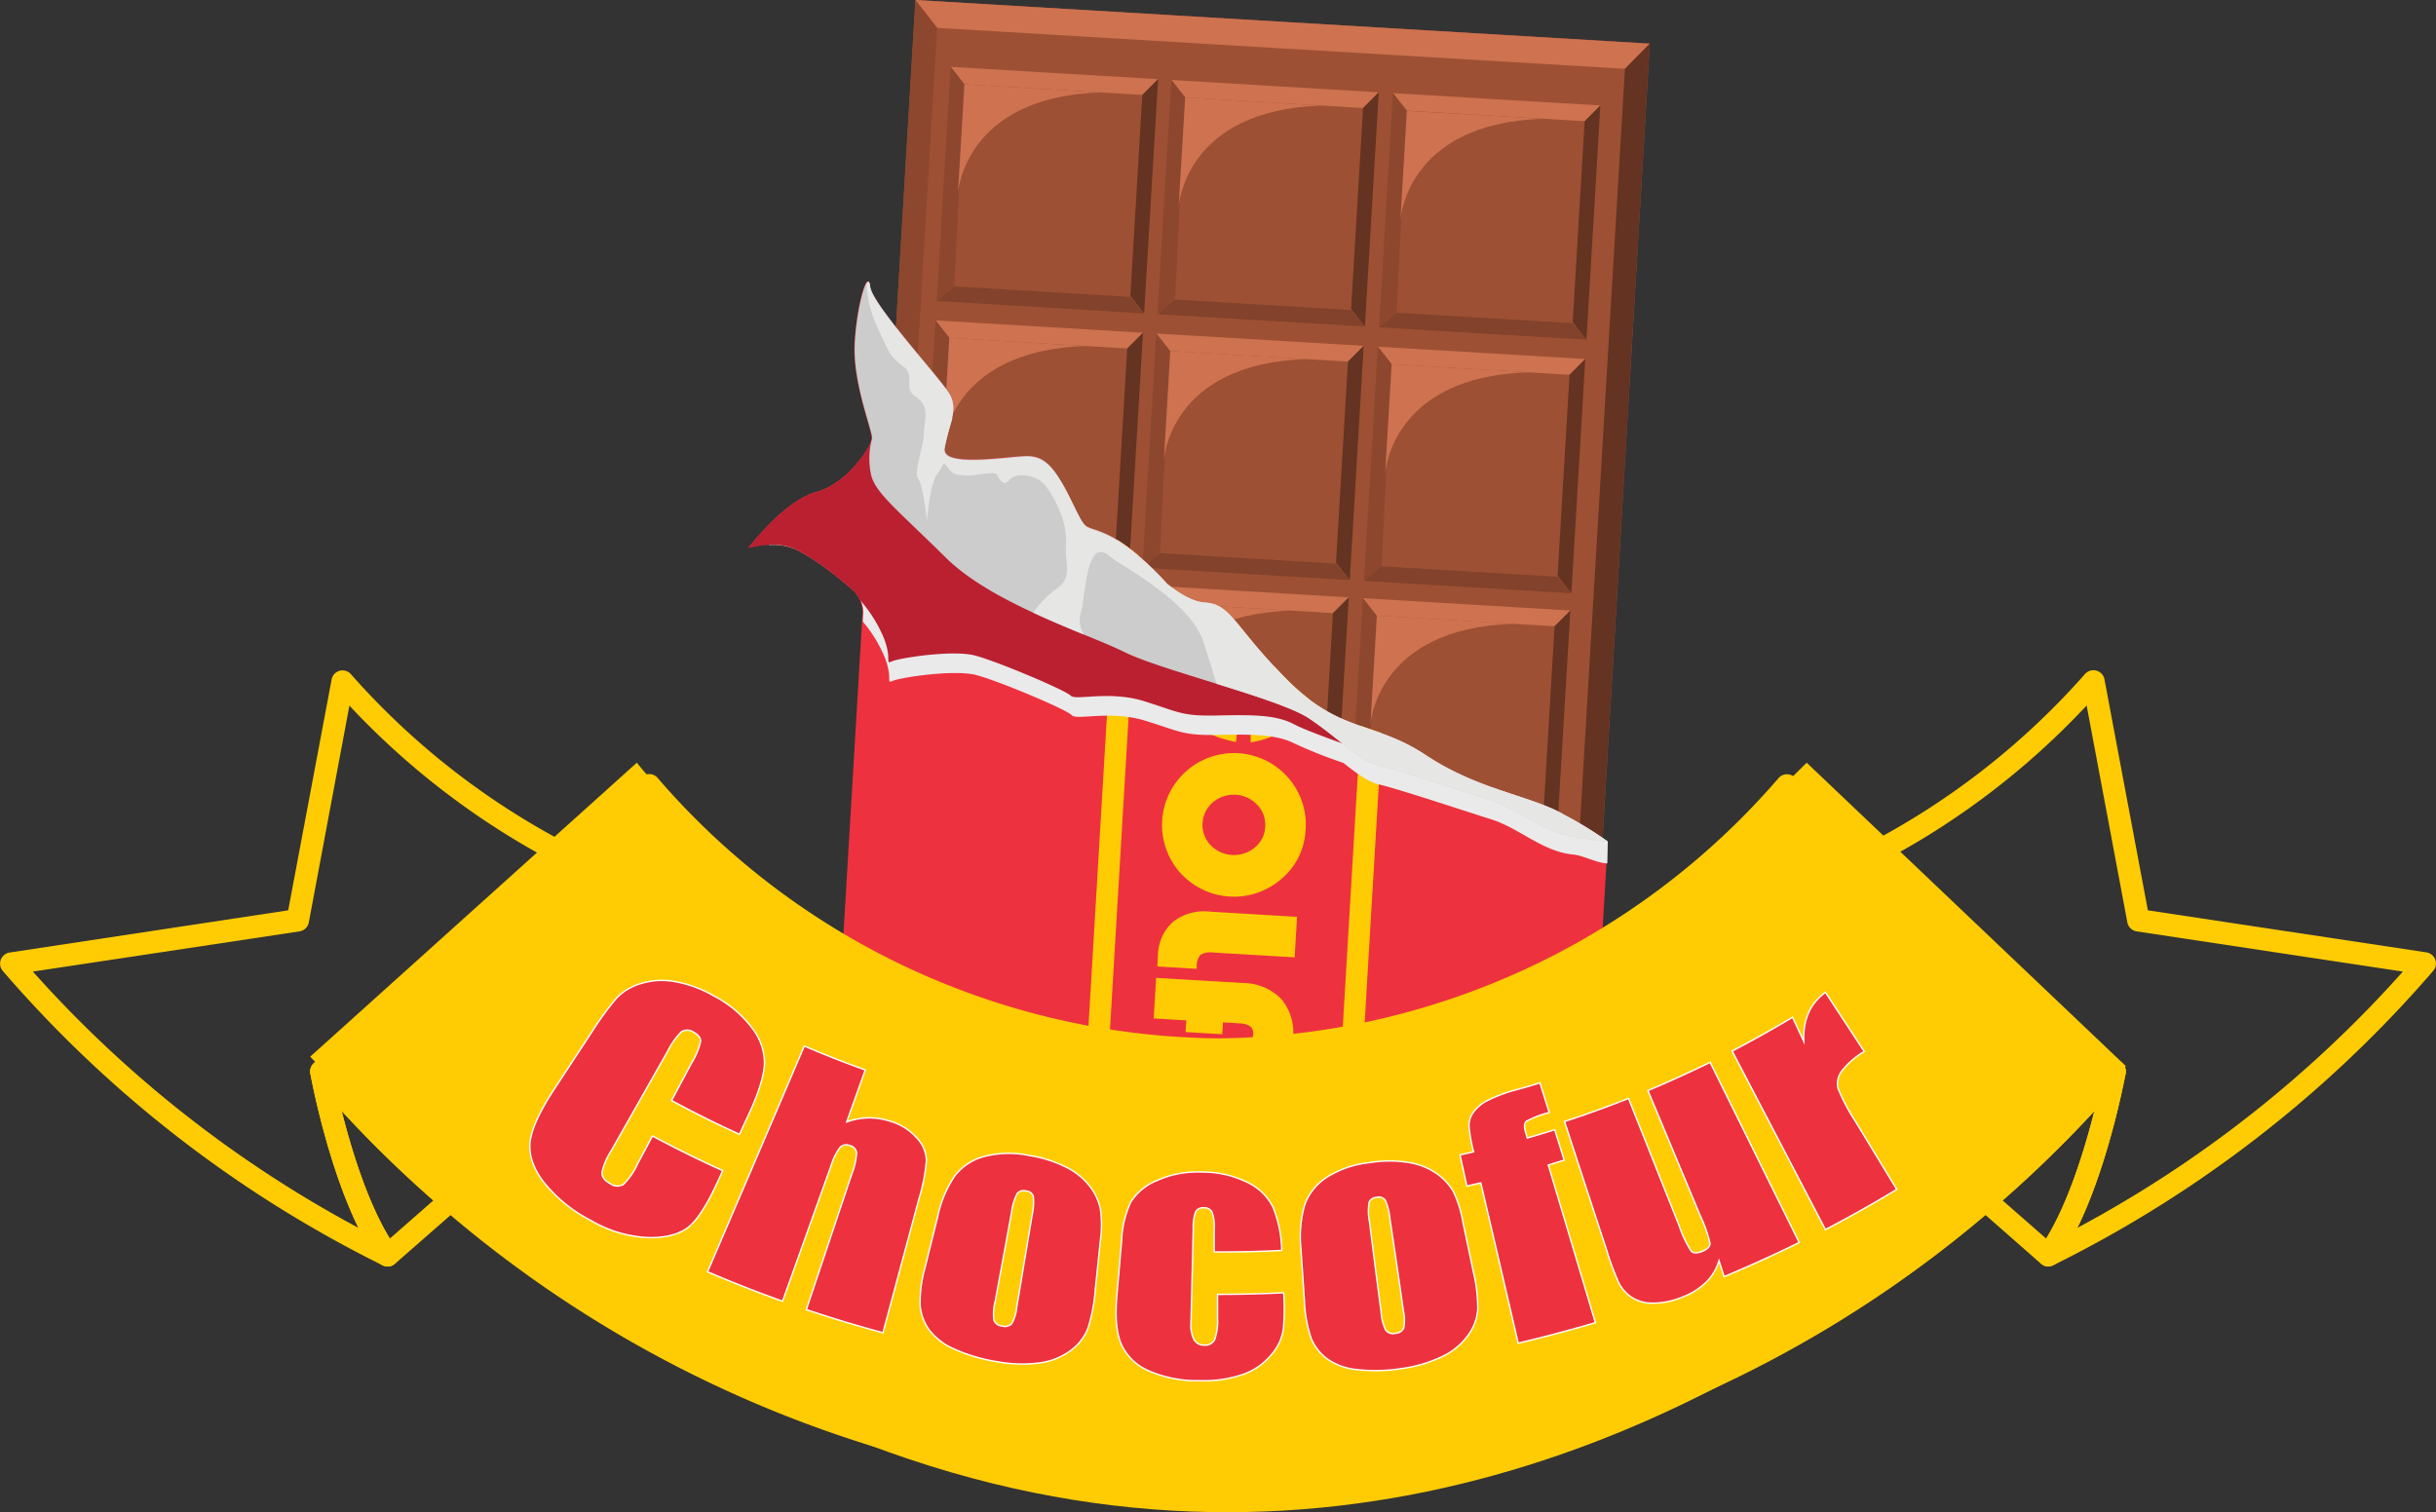 <svg xmlns="http://www.w3.org/2000/svg" viewBox="0 0 432.6 268.61"><rect x="0" y="0" width="432.6" height="268.61" fill="#333333" stroke="none"/><defs><style>.cls-1{isolation:isolate;}.cls-2{fill:#9d5033;}.cls-3{fill:#ce7250;}.cls-4{fill:#8d472e;}.cls-5{fill:#82422b;}.cls-6{fill:#643322;}.cls-15,.cls-7{fill:#ee313e;}.cls-10,.cls-11,.cls-12,.cls-13,.cls-7,.cls-8{fill-rule:evenodd;}.cls-14,.cls-8{fill:#ffcc04;}.cls-11,.cls-9{fill:#bb2030;}.cls-10{fill:#eaeaea;mix-blend-mode:multiply;}.cls-12{fill:#ccc;}.cls-13{fill:#e6e6e5;}.cls-15{stroke:#fff;stroke-miterlimit:10;stroke-width:0.25px;}</style></defs><g class="cls-1"><g id="Layer_1" data-name="Layer 1"><rect class="cls-2" x="198.87" y="127.02" width="130.65" height="193.19" transform="translate(-28.42 -138.6) rotate(3.4)"/><polygon class="cls-3" points="227.77 3.88 162.56 0 166.42 4.95 227.49 8.59 288.57 12.22 292.98 7.76 227.77 3.88"/><polygon class="cls-4" points="156.82 96.43 162.56 0 166.42 4.95 160.96 96.67 155.55 187.67 151.09 192.85 156.82 96.43"/><polygon class="cls-5" points="216.3 196.73 281.51 200.61 277.65 195.66 216.58 192.02 154.96 188.36 151.09 192.85 216.3 196.73"/><polygon class="cls-6" points="287.25 104.19 281.51 200.61 277.65 195.66 283.11 103.94 288.57 12.22 292.98 7.76 287.25 104.19"/><rect class="cls-2" x="209.72" y="136.24" width="36.9" height="41.67" transform="translate(-32.43 -136.58) rotate(3.4)"/><polygon class="cls-3" points="187.24 12.97 168.82 11.87 171.26 14.98 187.06 15.92 202.86 16.86 205.66 14.06 187.24 12.97"/><polygon class="cls-6" points="204.42 34.86 205.66 14.06 202.86 16.86 201.8 34.7 200.74 52.55 203.18 55.66 204.42 34.86"/><polygon class="cls-5" points="184.76 54.56 203.18 55.66 200.73 52.74 184.93 51.8 169.47 50.88 166.35 53.47 184.76 54.56"/><polygon class="cls-4" points="171.26 14.98 168.82 11.87 167.58 32.67 166.35 53.47 169.47 50.88 171.26 14.98"/><path class="cls-3" d="M237.75,139.73l-24.32-1.44-1.17,19.58S213.06,140.45,237.75,139.73Z" transform="translate(-42.16 -123.31)"/><rect class="cls-2" x="248.91" y="138.57" width="36.9" height="41.67" transform="translate(-32.23 -138.9) rotate(3.4)"/><polygon class="cls-3" points="226.44 15.3 208.02 14.2 210.46 17.31 226.26 18.25 242.06 19.19 244.85 16.39 226.44 15.3"/><polygon class="cls-6" points="243.62 37.19 244.85 16.39 242.06 19.19 241 37.04 239.94 54.88 242.38 57.99 243.62 37.19"/><polygon class="cls-5" points="223.96 56.9 242.38 57.99 239.93 55.07 224.13 54.13 208.66 53.21 205.54 55.8 223.96 56.9"/><polygon class="cls-4" points="210.46 17.31 208.02 14.2 206.78 35 205.54 55.8 208.66 53.21 210.46 17.31"/><path class="cls-3" d="M276.94,142.07l-24.31-1.45-1.17,19.58S252.25,142.78,276.94,142.07Z" transform="translate(-42.16 -123.31)"/><rect class="cls-2" x="288.26" y="140.91" width="36.9" height="41.67" transform="translate(-32.02 -141.24) rotate(3.4)"/><polygon class="cls-3" points="265.79 17.64 247.37 16.54 249.81 19.65 265.61 20.59 281.41 21.53 284.2 18.73 265.79 17.64"/><polygon class="cls-6" points="282.97 39.53 284.2 18.73 281.41 21.53 280.35 39.38 279.29 57.22 281.73 60.33 282.97 39.53"/><polygon class="cls-5" points="263.31 59.24 281.73 60.33 279.28 57.41 263.48 56.47 248.01 55.55 244.89 58.14 263.31 59.24"/><polygon class="cls-4" points="249.81 19.65 247.37 16.54 246.13 37.34 244.89 58.14 248.01 55.55 249.81 19.65"/><path class="cls-3" d="M316.29,144.41,292,143l-1.16,19.58S291.6,145.12,316.29,144.41Z" transform="translate(-42.16 -123.31)"/><rect class="cls-2" x="207.04" y="181.27" width="36.9" height="41.67" transform="translate(-29.77 -136.34) rotate(3.4)"/><polygon class="cls-3" points="184.56 58 166.14 56.91 168.58 60.02 184.38 60.95 200.18 61.9 202.98 59.1 184.56 58"/><polygon class="cls-6" points="201.74 79.89 202.98 59.1 200.18 61.9 199.12 79.74 198.06 97.58 200.5 100.69 201.74 79.89"/><polygon class="cls-5" points="182.09 99.6 200.5 100.69 198.05 97.78 182.25 96.83 166.79 95.92 163.67 98.5 182.09 99.6"/><polygon class="cls-4" points="168.58 60.02 166.14 56.91 164.91 77.7 163.67 98.5 166.79 95.92 168.58 60.02"/><path class="cls-3" d="M235.07,184.77l-24.32-1.45-1.17,19.58S210.38,185.48,235.07,184.77Z" transform="translate(-42.16 -123.31)"/><rect class="cls-2" x="246.24" y="183.6" width="36.9" height="41.67" transform="translate(-29.56 -138.66) rotate(3.4)"/><polygon class="cls-3" points="223.76 60.33 205.34 59.24 207.78 62.35 223.58 63.29 239.38 64.23 242.17 61.43 223.76 60.33"/><polygon class="cls-6" points="240.94 82.23 242.17 61.43 239.38 64.23 238.32 82.07 237.26 99.92 239.7 103.03 240.94 82.23"/><polygon class="cls-5" points="221.28 101.93 239.7 103.03 237.25 100.11 221.45 99.17 205.99 98.25 202.87 100.83 221.28 101.93"/><polygon class="cls-4" points="207.78 62.35 205.34 59.24 204.1 80.04 202.87 100.83 205.99 98.25 207.78 62.35"/><path class="cls-3" d="M274.26,187.1,250,185.65l-1.17,19.58S249.58,187.81,274.26,187.1Z" transform="translate(-42.16 -123.31)"/><rect class="cls-2" x="285.58" y="185.94" width="36.9" height="41.67" transform="translate(-29.35 -141) rotate(3.4)"/><polygon class="cls-3" points="263.11 62.67 244.69 61.58 247.13 64.69 262.93 65.63 278.73 66.57 281.52 63.77 263.11 62.67"/><polygon class="cls-6" points="280.29 84.57 281.52 63.77 278.73 66.57 277.67 84.41 276.61 102.26 279.05 105.37 280.29 84.57"/><polygon class="cls-5" points="260.63 104.27 279.05 105.37 276.6 102.45 260.8 101.51 245.34 100.59 242.22 103.17 260.63 104.27"/><polygon class="cls-4" points="247.13 64.69 244.69 61.58 243.45 82.38 242.22 103.17 245.34 100.59 247.13 64.69"/><path class="cls-3" d="M313.61,189.44,289.3,188l-1.17,19.58S288.93,190.16,313.61,189.44Z" transform="translate(-42.16 -123.31)"/><rect class="cls-2" x="204.38" y="225.94" width="36.9" height="41.67" transform="translate(-27.12 -136.1) rotate(3.4)"/><polygon class="cls-3" points="181.9 102.67 163.49 101.57 165.93 104.68 181.73 105.62 197.53 106.56 200.32 103.77 181.9 102.67"/><polygon class="cls-6" points="199.08 124.56 200.32 103.77 197.53 106.56 196.47 124.41 195.4 142.25 197.84 145.36 199.08 124.56"/><polygon class="cls-5" points="179.43 144.27 197.84 145.36 195.39 142.44 179.59 141.5 164.13 140.58 161.01 143.17 179.43 144.27"/><polygon class="cls-4" points="165.93 104.68 163.49 101.57 162.25 122.37 161.01 143.17 164.13 140.58 165.93 104.68"/><path class="cls-3" d="M232.41,229.44,208.09,228l-1.16,19.58S207.72,230.15,232.41,229.44Z" transform="translate(-42.16 -123.31)"/><rect class="cls-2" x="243.58" y="228.27" width="36.9" height="41.67" transform="translate(-26.91 -138.43) rotate(3.4)"/><polygon class="cls-3" points="221.1 105 202.68 103.91 205.12 107.02 220.92 107.96 236.72 108.9 239.52 106.1 221.1 105"/><polygon class="cls-6" points="238.28 126.9 239.52 106.1 236.72 108.9 235.66 126.74 234.6 144.58 237.04 147.69 238.28 126.9"/><polygon class="cls-5" points="218.63 146.6 237.04 147.69 234.59 144.78 218.79 143.84 203.33 142.92 200.21 145.5 218.63 146.6"/><polygon class="cls-4" points="205.12 107.02 202.68 103.91 201.45 124.7 200.21 145.5 203.33 142.92 205.12 107.02"/><path class="cls-3" d="M271.61,231.77l-24.32-1.45-1.17,19.58S246.92,232.48,271.61,231.77Z" transform="translate(-42.16 -123.31)"/><rect class="cls-2" x="282.93" y="230.61" width="36.9" height="41.67" transform="translate(-26.7 -140.76) rotate(3.4)"/><polygon class="cls-3" points="260.45 107.34 242.03 106.25 244.47 109.36 260.27 110.3 276.07 111.24 278.87 108.44 260.45 107.34"/><polygon class="cls-6" points="277.63 129.24 278.87 108.44 276.07 111.24 275.01 129.08 273.95 146.93 276.39 150.03 277.63 129.24"/><polygon class="cls-5" points="257.98 148.94 276.39 150.03 273.94 147.12 258.14 146.18 242.68 145.26 239.56 147.84 257.98 148.94"/><polygon class="cls-4" points="244.47 109.36 242.03 106.25 240.79 127.05 239.56 147.84 242.68 145.26 244.47 109.36"/><path class="cls-3" d="M311,234.11l-24.32-1.45-1.17,19.58S286.27,234.82,311,234.11Z" transform="translate(-42.16 -123.31)"/><rect class="cls-2" x="201.72" y="270.61" width="36.9" height="41.67" transform="translate(-24.47 -135.87) rotate(3.4)"/><polygon class="cls-3" points="179.24 147.34 160.83 146.24 163.27 149.35 179.07 150.29 194.87 151.23 197.66 148.44 179.24 147.34"/><polygon class="cls-6" points="196.42 169.23 197.66 148.44 194.87 151.23 193.81 169.08 192.75 186.92 195.19 190.03 196.42 169.23"/><polygon class="cls-5" points="176.77 188.94 195.19 190.03 192.74 187.11 176.93 186.17 161.47 185.25 158.35 187.84 176.77 188.94"/><polygon class="cls-4" points="163.27 149.35 160.83 146.24 159.59 167.04 158.35 187.84 161.47 185.25 163.27 149.35"/><path class="cls-3" d="M229.75,274.11l-24.32-1.45-1.16,19.58S205.06,274.82,229.75,274.11Z" transform="translate(-42.16 -123.31)"/><rect class="cls-2" x="240.92" y="272.94" width="36.9" height="41.67" transform="translate(-24.26 -138.19) rotate(3.4)"/><polygon class="cls-3" points="218.44 149.67 200.03 148.57 202.47 151.69 218.27 152.63 234.07 153.56 236.86 150.77 218.44 149.67"/><polygon class="cls-6" points="235.62 171.56 236.86 150.77 234.07 153.56 233.01 171.41 231.94 189.25 234.38 192.36 235.62 171.56"/><polygon class="cls-5" points="215.97 191.27 234.38 192.36 231.93 189.44 216.13 188.5 200.67 187.59 197.55 190.17 215.97 191.27"/><polygon class="cls-4" points="202.47 151.69 200.03 148.57 198.79 169.37 197.55 190.17 200.67 187.59 202.47 151.69"/><path class="cls-3" d="M269,276.44,244.63,275l-1.16,19.58S244.26,277.15,269,276.44Z" transform="translate(-42.16 -123.31)"/><rect class="cls-2" x="280.27" y="275.28" width="36.9" height="41.67" transform="translate(-24.05 -140.52) rotate(3.4)"/><polygon class="cls-3" points="257.79 152.01 239.38 150.92 241.81 154.03 257.62 154.97 273.42 155.91 276.21 153.11 257.79 152.01"/><polygon class="cls-6" points="274.97 173.91 276.21 153.11 273.42 155.91 272.36 173.75 271.29 191.59 273.74 194.7 274.97 173.91"/><polygon class="cls-5" points="255.32 193.61 273.74 194.7 271.28 191.79 255.48 190.85 240.02 189.93 236.9 192.51 255.32 193.61"/><polygon class="cls-4" points="241.81 154.03 239.38 150.92 238.14 171.72 236.9 192.51 240.02 189.93 241.81 154.03"/><path class="cls-3" d="M308.3,278.78,284,277.33l-1.16,19.58S283.61,279.49,308.3,278.78Z" transform="translate(-42.16 -123.31)"/><path class="cls-7" d="M249.42,227c2.14,1.69,4.61,3.2,6.66,3.32,4.77.29,5.08,4.09,14.61,13.7s15.52,7.31,24.73,13.44,18.71,7.23,24.37,10.49a68.61,68.61,0,0,1,7.89,4.84l-5.48,92.1-134.28-8,7.42-124.77h0a5.34,5.34,0,0,0-1.72-4c-1.86-1.71-7-5.87-10.46-7.4s-8.11-.09-8.11-.09,6.35-8.39,12-9.92,9.82-8.09,9.91-9.58-3.47-9.88-3.05-17,2.38-13.16,2.72-10,12.09,15.88,14,18.92-.37,6.1-.85,9.79,12.42,1.27,15.07,1.43,4.43,1.59,7.51,7.89,1.9,3.84,6.8,6.25S249.42,227,249.42,227Z" transform="translate(-42.16 -123.31)"/><path class="cls-8" d="M257.71,230.61c2.29.72,3.63,2.79,6.87,6.69a6.83,6.83,0,0,0-1.48-.24,5.42,5.42,0,0,0-4,1.25,5.41,5.41,0,0,0-.62,7.39,6.24,6.24,0,0,0,3.84,1.85l-.65,7.55q-5.84-1.09-8.84-4.61a11.92,11.92,0,0,1-2.68-8.84,12.35,12.35,0,0,1,4.17-8.86,12.07,12.07,0,0,1,3.4-2.18Zm10.71,11c.69.75,1.45,1.53,2.27,2.36a37.85,37.85,0,0,0,4,3.54,11.78,11.78,0,0,1-3.24,4.53,14.22,14.22,0,0,1-7.19,3.11l-.06-7.77q4-1.06,4.24-4.7a5.42,5.42,0,0,0,0-1.07Zm15.36,10.6c1.25.44,2.5.85,3.78,1.32l-6,101.11-3.84-.22,6.08-102.21Zm-43.19-33a30.31,30.31,0,0,1,3.7,2.72L236.55,352l-3.84-.23,7.88-132.55ZM274,270.79a12,12,0,0,1-4.27,8.62,12.84,12.84,0,0,1-18-1.1,12.77,12.77,0,1,1,19.13-16.93,12.59,12.59,0,0,1,3.15,9.41Zm-7.16-.64a5.07,5.07,0,0,0-1.4-3.88,5.74,5.74,0,0,0-7.88-.46,5.24,5.24,0,0,0-.45,7.58,5.79,5.79,0,0,0,7.88.46,5,5,0,0,0,1.85-3.7Zm5.66,16-.43,7.2-14.42-.85a3.42,3.42,0,0,0-2.29.4,3.06,3.06,0,0,0-.68,2.12l0,.37-7-.42.12-1.92a8.11,8.11,0,0,1,2.67-6,8.91,8.91,0,0,1,6.52-1.82l15.58.93ZM259.11,307l-6.41-.38.13-2.07-5.79-.35.43-7.2,15.44.91a9.51,9.51,0,0,1,6.8,2.86,9.25,9.25,0,0,1,2.06,7q-.25,4.28-2.62,6.19c-1.58,1.27-3.92,1.81-7,1.63l-15.68-.94.42-7.2,15.21.9a3.92,3.92,0,0,0,2-.22,1.37,1.37,0,0,0,.62-1.19c.06-1.15-.73-1.76-2.38-1.86l-3-.18-.12,2.07Zm3.71,23.63-17.29-1,.43-7.2,17.29,1,.32-5.53,7,.42-1.08,18.23-7-.41.33-5.5Zm-3.73,20.95-5.39-.32.28-4.69a2.32,2.32,0,0,0-.21-1.37,1.41,1.41,0,0,0-2-.11,3.7,3.7,0,0,0-.34,1.65l-.29,4.84-6.92-.41.34-5.66a8.91,8.91,0,0,1,2.27-6,7.06,7.06,0,0,1,5.64-1.79l9.51.57a7.22,7.22,0,0,1,5.31,2.32,7.83,7.83,0,0,1,1.58,5.76l-.37,6.26-7-.42.28-4.6c.07-1.23-.3-1.86-1.11-1.91a1.07,1.07,0,0,0-1,.38,3.23,3.23,0,0,0-.37,1.54l-.23,4Z" transform="translate(-42.16 -123.31)"/><rect class="cls-9" x="248.76" y="299.57" width="11.9" height="134.52" transform="translate(-168.77 476) rotate(-86.6)"/><path class="cls-10" d="M327.68,272.79a68.61,68.61,0,0,0-7.89-4.84c-3.17-1.82-7.54-3-12.39-4.71-2.49-.43-5-.75-7.44-1.35-3.79-.94-7.07-2.75-10.64-4.21-7-2.85-13.15-4.7-18.63-10.23-9.53-9.61-9.84-13.42-14.61-13.7-2-.12-4.52-1.64-6.66-3.32,0,0-5.28-6.1-10.19-8.52s-3.72.05-6.8-6.25-4.86-7.74-7.51-7.89c-1.73-.11-7.81.89-11.71.57l-.69-.08h-.1l-.53-.1-.14,0a4,4,0,0,1-1-.34l-.11-.05a2.43,2.43,0,0,1-.29-.2l-.07-.05a1.33,1.33,0,0,1-.25-.29.25.25,0,0,1,0-.07,1.36,1.36,0,0,1-.11-.28.3.3,0,0,1,0-.1,1.33,1.33,0,0,1,0-.4,15,15,0,0,1,.49-2.25,1.21,1.21,0,0,1-.49-1.18,52.63,52.63,0,0,1,1.36-5.28,4.79,4.79,0,0,0-.51-1.08c-1.95-3-13.7-15.71-14-18.92a3.4,3.4,0,0,0-.07-.44s0-.06,0-.08a.86.86,0,0,0-.1-.25s0,0,0,0a.22.22,0,0,0-.13-.08.21.21,0,0,0-.15.07l0,0a1,1,0,0,0-.15.21c-.7,1.14-1.67,5.29-2,10.05.44,6.34,3.08,12.78,3,14.07a4.14,4.14,0,0,1-.46,1.3l.18.63c0,.2.1.39.14.56l0,.15a2.73,2.73,0,0,1,.06.34.6.6,0,0,1,0,.12,2.23,2.23,0,0,1,0,.33,2.26,2.26,0,0,1-.06.3l0,.11c-.62,2-4.56,7.76-9.82,9.17-3,.8-6.16,3.51-8.5,5.9a10.11,10.11,0,0,1,4.58.68c3.49,1.53,8.6,5.69,10.46,7.4a5.34,5.34,0,0,1,1.72,4h0l-.09,1.5a24,24,0,0,1,3.92,6.41c1.52,4,.05,4.66,1.52,4.08s10.72-2,14.65-1,16.12,6.14,17,7.13,6.84-.93,13.1,1,6.63,2.66,13.15,2.51,10.37,0,13.47,1.6a87.28,87.28,0,0,0,8.54,3.38c2.39,1.88,4.43,3.4,6.31,3.82,3.28.73,16.65,5.18,19.85,6.17,5.17,1.6,9.17,5.79,14.71,6.29,1.66.15,4.22,1.53,6,1.56Z" transform="translate(-42.16 -123.31)"/><path class="cls-11" d="M194.72,229.6a5.18,5.18,0,0,0-1.1-1.43c-1.86-1.71-7-5.87-10.46-7.4s-8.11-.09-8.11-.09,6.35-8.39,12-9.92,9.82-8.09,9.91-9.58c.06-1.12-1.93-6.14-2.74-11.6,3.14,2.74,9,7.46,15.69,12.74a5.58,5.58,0,0,0-.09.59c-.17,1.29,1.29,1.83,3.39,2,14.84,11.66,31.95,24.76,31.95,24.76l42.59,28.17s-12.64-4.21-15.73-5.86-6.95-1.74-13.47-1.59-6.88-.55-13.15-2.52-12.23-.06-13.1-1-13.06-6.1-17-7.13-13.19.41-14.65,1,0-.13-1.52-4.08a24.3,24.3,0,0,0-4.45-7Z" transform="translate(-42.16 -123.31)"/><path class="cls-12" d="M249.42,227c2.14,1.69,4.61,3.2,6.66,3.32,4.77.29,5.08,4.09,14.61,13.7s15.52,7.31,24.73,13.44,18.71,7.23,24.37,10.49a68.61,68.61,0,0,1,7.89,4.84s-7.7-.74-11-2.4-6.74-4.05-9.93-5-16.57-5.44-19.85-6.17-7-4.77-12.27-8.31-26.08-8.46-32.8-11.79-23.42-8.57-31.71-16.77S197.76,211,196.89,207.82a13.74,13.74,0,0,1,0-6.11,2.36,2.36,0,0,0,.13-.53c.08-1.49-3.47-9.88-3.05-17s2.38-13.16,2.72-10,12.09,15.88,14,18.92-.37,6.1-.85,9.79,12.42,1.27,15.07,1.43,4.43,1.59,7.51,7.89,1.9,3.84,6.8,6.25S249.42,227,249.42,227Z" transform="translate(-42.16 -123.31)"/><path class="cls-13" d="M249.42,227c2.14,1.69,4.61,3.2,6.66,3.32,4.77.29,5.08,4.09,14.61,13.7s15.52,7.31,24.73,13.44,18.71,7.23,24.37,10.49a68.61,68.61,0,0,1,7.89,4.84s-7.7-.74-11-2.4-6.74-4.05-9.93-5-16.57-5.44-19.85-6.17-7-4.77-12.27-8.31c-2.71-1.81-9.53-4-16.44-6.15-.74-2.49-1.54-5.08-2.29-7.39-2.43-7.43-14.94-13.72-16.65-15.22s-3.3-1.39-4.26,4.6-.14,2.35-1,5.79a4.8,4.8,0,0,0,.66,3.48c-2.78-1.15-5.9-2.44-9-3.9a17.73,17.73,0,0,1,4.28-4.34c2.85-2.09,1.25-4.38,1.54-8s-2.1-8.3-3.71-10.26-5.22-2.37-6.29-1-1.86-.14-2.28-.9-3.67.28-5.69.13-2.18-.23-3.07-1.48-.54-.43-1.83,1.22-1.83,8.4-1.83,8.4-.67-6.56-1.55-7.54,1-5.92,1-7.92,1.22-5-1.34-6.59,0-3.73-2.33-5.46-2.43-2.27-4.75-7.33a21,21,0,0,1-1.78-7.32c.32-.53.58-.42.68.57.34,3.21,12.09,15.88,14,18.92s-.37,6.1-.85,9.79,12.42,1.27,15.07,1.43,4.43,1.59,7.51,7.89,1.9,3.84,6.8,6.25S249.42,227,249.42,227Z" transform="translate(-42.16 -123.31)"/><path class="cls-14" d="M111,348.27a2,2,0,0,1-.88-.21,214.79,214.79,0,0,1-67.47-52.3,2,2,0,0,1,1.2-3.26L93.34,285,101.05,244a2,2,0,0,1,1.42-1.55,2,2,0,0,1,2,.6,133.69,133.69,0,0,0,39.43,30.62,2,2,0,0,1,1.06,1.53,2,2,0,0,1-.66,1.73L101.4,314.36c.92,4.52,4.76,21.84,11.21,30.76a2,2,0,0,1-1.61,3.15ZM48,295.88a210.64,210.64,0,0,0,57.8,45.51C100.25,330,97.42,314.74,97.28,314a2,2,0,0,1,.64-1.85l41.6-36.31a137.55,137.55,0,0,1-35.31-27.2L97,287.15a2,2,0,0,1-1.66,1.59Z" transform="translate(-42.16 -123.31)"/><path class="cls-14" d="M111,348.27h-.23a2,2,0,0,1-1.38-.81c-7.94-11-12-32.56-12.11-33.47a2,2,0,0,1,3.45-1.65,213.38,213.38,0,0,0,22.7,22.7,2,2,0,0,1,0,3l-11.14,9.75A2,2,0,0,1,111,348.27Zm-8.16-27.61c1.66,6.57,4.54,16.12,8.55,22.64l7.72-6.76A213.59,213.59,0,0,1,102.84,320.66Z" transform="translate(-42.16 -123.31)"/><path class="cls-14" d="M405.93,348.27a2,2,0,0,1-1.61-3.15c6.45-8.93,10.29-26.24,11.21-30.76L372.62,276.9a2,2,0,0,1,.4-3.26A133.69,133.69,0,0,0,412.45,243a2,2,0,0,1,3.43.95L423.59,285l49.48,7.47a2,2,0,0,1,1.21,3.26,214.94,214.94,0,0,1-67.47,52.3A2,2,0,0,1,405.93,348.27Zm-28.52-72.45L419,312.13a2,2,0,0,1,.65,1.85c-.14.76-3,16-8.56,27.41a210.59,210.59,0,0,0,57.79-45.51l-47.28-7.14a2,2,0,0,1-1.65-1.59l-7.23-38.53A137.55,137.55,0,0,1,377.41,275.82Z" transform="translate(-42.16 -123.31)"/><path class="cls-14" d="M405.93,348.27a2,2,0,0,1-1.31-.49L393.49,338a2,2,0,0,1,0-3,212.36,212.36,0,0,0,22.69-22.7,2,2,0,0,1,3.46,1.65c-.17.91-4.17,22.47-12.11,33.47a2,2,0,0,1-1.39.81Zm-8.12-11.73,7.72,6.76c4-6.52,6.9-16.07,8.56-22.64A215.62,215.62,0,0,1,397.81,336.54Z" transform="translate(-42.16 -123.31)"/><path class="cls-14" d="M258.47,389.6A212.56,212.56,0,0,1,120.84,338a217.53,217.53,0,0,1-23.12-23.12,2,2,0,0,1,.2-2.79l58.22-50.81a2,2,0,0,1,1.44-.48,1.93,1.93,0,0,1,1.36.68,133.07,133.07,0,0,0,99.54,46.26A133.09,133.09,0,0,0,358,261.52a1.93,1.93,0,0,1,1.36-.68,2,2,0,0,1,1.44.48L419,312.13a2,2,0,0,1,.2,2.79A216.51,216.51,0,0,1,396.09,338,212.55,212.55,0,0,1,258.47,389.6ZM102,313.82A213.18,213.18,0,0,0,123.43,335a205.48,205.48,0,0,0,270.07,0,213.09,213.09,0,0,0,21.4-21.21l-55.23-48.21a137,137,0,0,1-101.19,46.14,137,137,0,0,1-101.22-46.14Z" transform="translate(-42.16 -123.31)"/><path class="cls-14" d="M155.25,258.78s91.23,116.94,207.75,0l56.68,53.89S273.62,492.06,97.24,311Z" transform="translate(-42.16 -123.31)"/><path class="cls-15" d="M173.48,324.78q-6.1-2.77-12.06-6l3.57-6.68a12.34,12.34,0,0,0,1.59-3.84c0-.61-.38-1.13-1.19-1.58a2,2,0,0,0-2.23-.1,13.67,13.67,0,0,0-2.49,3.55l-10,17.63a11.34,11.34,0,0,0-1.62,3.85c0,.73.45,1.37,1.45,1.92a2.17,2.17,0,0,0,2.35.17,12.36,12.36,0,0,0,2.6-3.79l2.58-4.83q6.16,3.3,12.48,6.16l-.71,1.55q-2.79,6.17-5.09,8.23c-1.53,1.38-3.9,2.11-7.11,2.12a22,22,0,0,1-10.5-3.05,25.7,25.7,0,0,1-8.6-7.09c-1.83-2.53-2.53-5-2.15-7.25s1.77-5.21,4.11-8.79l7-10.66a52.24,52.24,0,0,1,4.19-5.71A9.71,9.71,0,0,1,156,298a12.59,12.59,0,0,1,6-.34,20.79,20.79,0,0,1,6.76,2.45,20.2,20.2,0,0,1,7,5.85,10.1,10.1,0,0,1,2.16,6.38c-.12,2.06-1,5-2.69,8.66Z" transform="translate(-42.16 -123.31)"/><path class="cls-15" d="M195.82,313.35l-3.3,9.24a12.07,12.07,0,0,1,3.83-.73,11.85,11.85,0,0,1,3.86.59,10,10,0,0,1,4.73,2.94,6.07,6.07,0,0,1,1.74,4,31.63,31.63,0,0,1-1.32,6.83q-3.2,11.9-6.4,23.81-6.86-1.85-13.61-4.11l8-23.86a13.7,13.7,0,0,0,.94-3.92,1.5,1.5,0,0,0-1.21-1.35,1.53,1.53,0,0,0-1.76.35,10.88,10.88,0,0,0-1.6,3.29q-4.29,12-8.59,24-6.72-2.4-13.32-5.23,8.6-20,17.18-40.1Q190.36,311.4,195.82,313.35Z" transform="translate(-42.16 -123.31)"/><path class="cls-15" d="M237.57,343.62l-.9,8.71a29.87,29.87,0,0,1-1.34,7,9,9,0,0,1-3.08,3.89,11.83,11.83,0,0,1-5.58,2.18,24.31,24.31,0,0,1-7.49-.24,29.87,29.87,0,0,1-7.66-2.28,11.08,11.08,0,0,1-4.4-3.43,8.59,8.59,0,0,1-1.56-4.36,23,23,0,0,1,.92-6.81c.73-3,1.47-5.93,2.2-8.89a20.36,20.36,0,0,1,3.07-7.27,9.72,9.72,0,0,1,5.24-3.41,17.53,17.53,0,0,1,8.06-.14,21.74,21.74,0,0,1,6.65,2.16,11.84,11.84,0,0,1,4.08,3.4,10,10,0,0,1,1.78,3.83A19.83,19.83,0,0,1,237.57,343.62Zm-12.14-4.35a10.87,10.87,0,0,0,.23-3.47,1.41,1.41,0,0,0-1.29-.95,1.49,1.49,0,0,0-1.57.45,10,10,0,0,0-1,3.33q-1.45,8-2.92,15.88a8.25,8.25,0,0,0-.2,3.32,1.65,1.65,0,0,0,1.44,1,1.69,1.69,0,0,0,1.72-.42,7.56,7.56,0,0,0,.88-2.92Z" transform="translate(-42.16 -123.31)"/><path class="cls-15" d="M269.78,345.41q-6,.3-12,.26l0-4.12a7.39,7.39,0,0,0-.37-2.92,1.51,1.51,0,0,0-1.46-.79,1.49,1.49,0,0,0-1.44.65,7.77,7.77,0,0,0-.44,3q-.19,8.44-.41,16.87a5.43,5.43,0,0,0,.54,2.88,2,2,0,0,0,1.78,1,1.89,1.89,0,0,0,1.89-1,9.71,9.71,0,0,0,.51-3.77c0-1.42,0-2.84,0-4.26q5.88,0,11.75-.28a43,43,0,0,1-.06,6.44,8.86,8.86,0,0,1-2.08,4.49,11.44,11.44,0,0,1-5,3.54,21.48,21.48,0,0,1-7.85,1.14,21.25,21.25,0,0,1-9.38-1.93,9.33,9.33,0,0,1-4.56-4.74c-.79-2-1-4.68-.72-8.16l.87-10.12a17.83,17.83,0,0,1,1.61-6.76,9.77,9.77,0,0,1,4.63-3.82,17.47,17.47,0,0,1,8-1.52,17.86,17.86,0,0,1,8,1.79,9.63,9.63,0,0,1,4.62,4.4A21.49,21.49,0,0,1,269.78,345.41Z" transform="translate(-42.16 -123.31)"/><path class="cls-15" d="M301.94,340.31l1.8,8.57a28.91,28.91,0,0,1,.85,7,8.91,8.91,0,0,1-1.75,4.64,11.84,11.84,0,0,1-4.66,3.78A24.22,24.22,0,0,1,291,366.4a29.67,29.67,0,0,1-8,.16,10.94,10.94,0,0,1-5.21-1.93A8.72,8.72,0,0,1,275,361a23.51,23.51,0,0,1-1.2-6.76c-.2-3.05-.41-6.1-.61-9.14a20.46,20.46,0,0,1,.69-7.86,9.74,9.74,0,0,1,3.93-4.84,17.6,17.6,0,0,1,7.62-2.59,21.32,21.32,0,0,1,7,0,12,12,0,0,1,4.94,2,10.3,10.3,0,0,1,2.87,3.11A20,20,0,0,1,301.94,340.31ZM289,339.86a10.7,10.7,0,0,0-.83-3.37,1.43,1.43,0,0,0-1.52-.51,1.5,1.5,0,0,0-1.36.9,9.87,9.87,0,0,0,.08,3.48q1,8,2.06,16a8.37,8.37,0,0,0,.82,3.22,1.62,1.62,0,0,0,1.69.55,1.67,1.67,0,0,0,1.5-.92,7.23,7.23,0,0,0-.05-3Q290.24,348,289,339.86Z" transform="translate(-42.16 -123.31)"/><path class="cls-15" d="M315.63,315.65l1.65,5.27a17.25,17.25,0,0,0-4.06,1.55c-.37.32-.42.95-.15,1.88l.31,1.09q2.44-.7,4.87-1.47c.56,1.8,1.13,3.6,1.69,5.4l-2.82.87q4.19,14,8.36,28-6.81,2-13.71,3.64-3.31-14.24-6.64-28.47l-2.48.56c-.4-1.84-.81-3.68-1.21-5.53l2.41-.54a27.43,27.43,0,0,1-.82-4.65,4,4,0,0,1,.77-2.36,6.83,6.83,0,0,1,2.42-2.06,27.25,27.25,0,0,1,5.36-2C312.93,316.48,314.28,316.07,315.63,315.65Z" transform="translate(-42.16 -123.31)"/><path class="cls-15" d="M345.86,312,361.67,344q-6.59,3.25-13.33,6.06l-.91-2.83a8.93,8.93,0,0,1-2.35,3.89,12.31,12.31,0,0,1-4.35,2.65,13.38,13.38,0,0,1-5.32,1,6.57,6.57,0,0,1-3.68-1.17,6.93,6.93,0,0,1-2.1-2.44,47.58,47.58,0,0,1-2.14-5.78Q323.74,334,320,322.51q5.73-1.87,11.36-4.1l9,22.62a19.58,19.58,0,0,0,2.13,4.49c.39.4,1,.43,1.94.06s1.43-.88,1.4-1.45a24.4,24.4,0,0,0-1.74-4.91q-4.63-11.1-9.28-22.21Q340.38,314.67,345.86,312Z" transform="translate(-42.16 -123.31)"/><path class="cls-15" d="M360.49,304l2,4.28c-.16-3.83,1.1-6.69,3.84-8.72l6.9,10.52a14,14,0,0,0-4.05,3.54,3.66,3.66,0,0,0-.61,3,33.73,33.73,0,0,0,3.1,5.89L379,334.57q-6.24,3.78-12.67,7.13L349.77,310Q355.2,307.16,360.49,304Z" transform="translate(-42.16 -123.31)"/></g></g></svg>